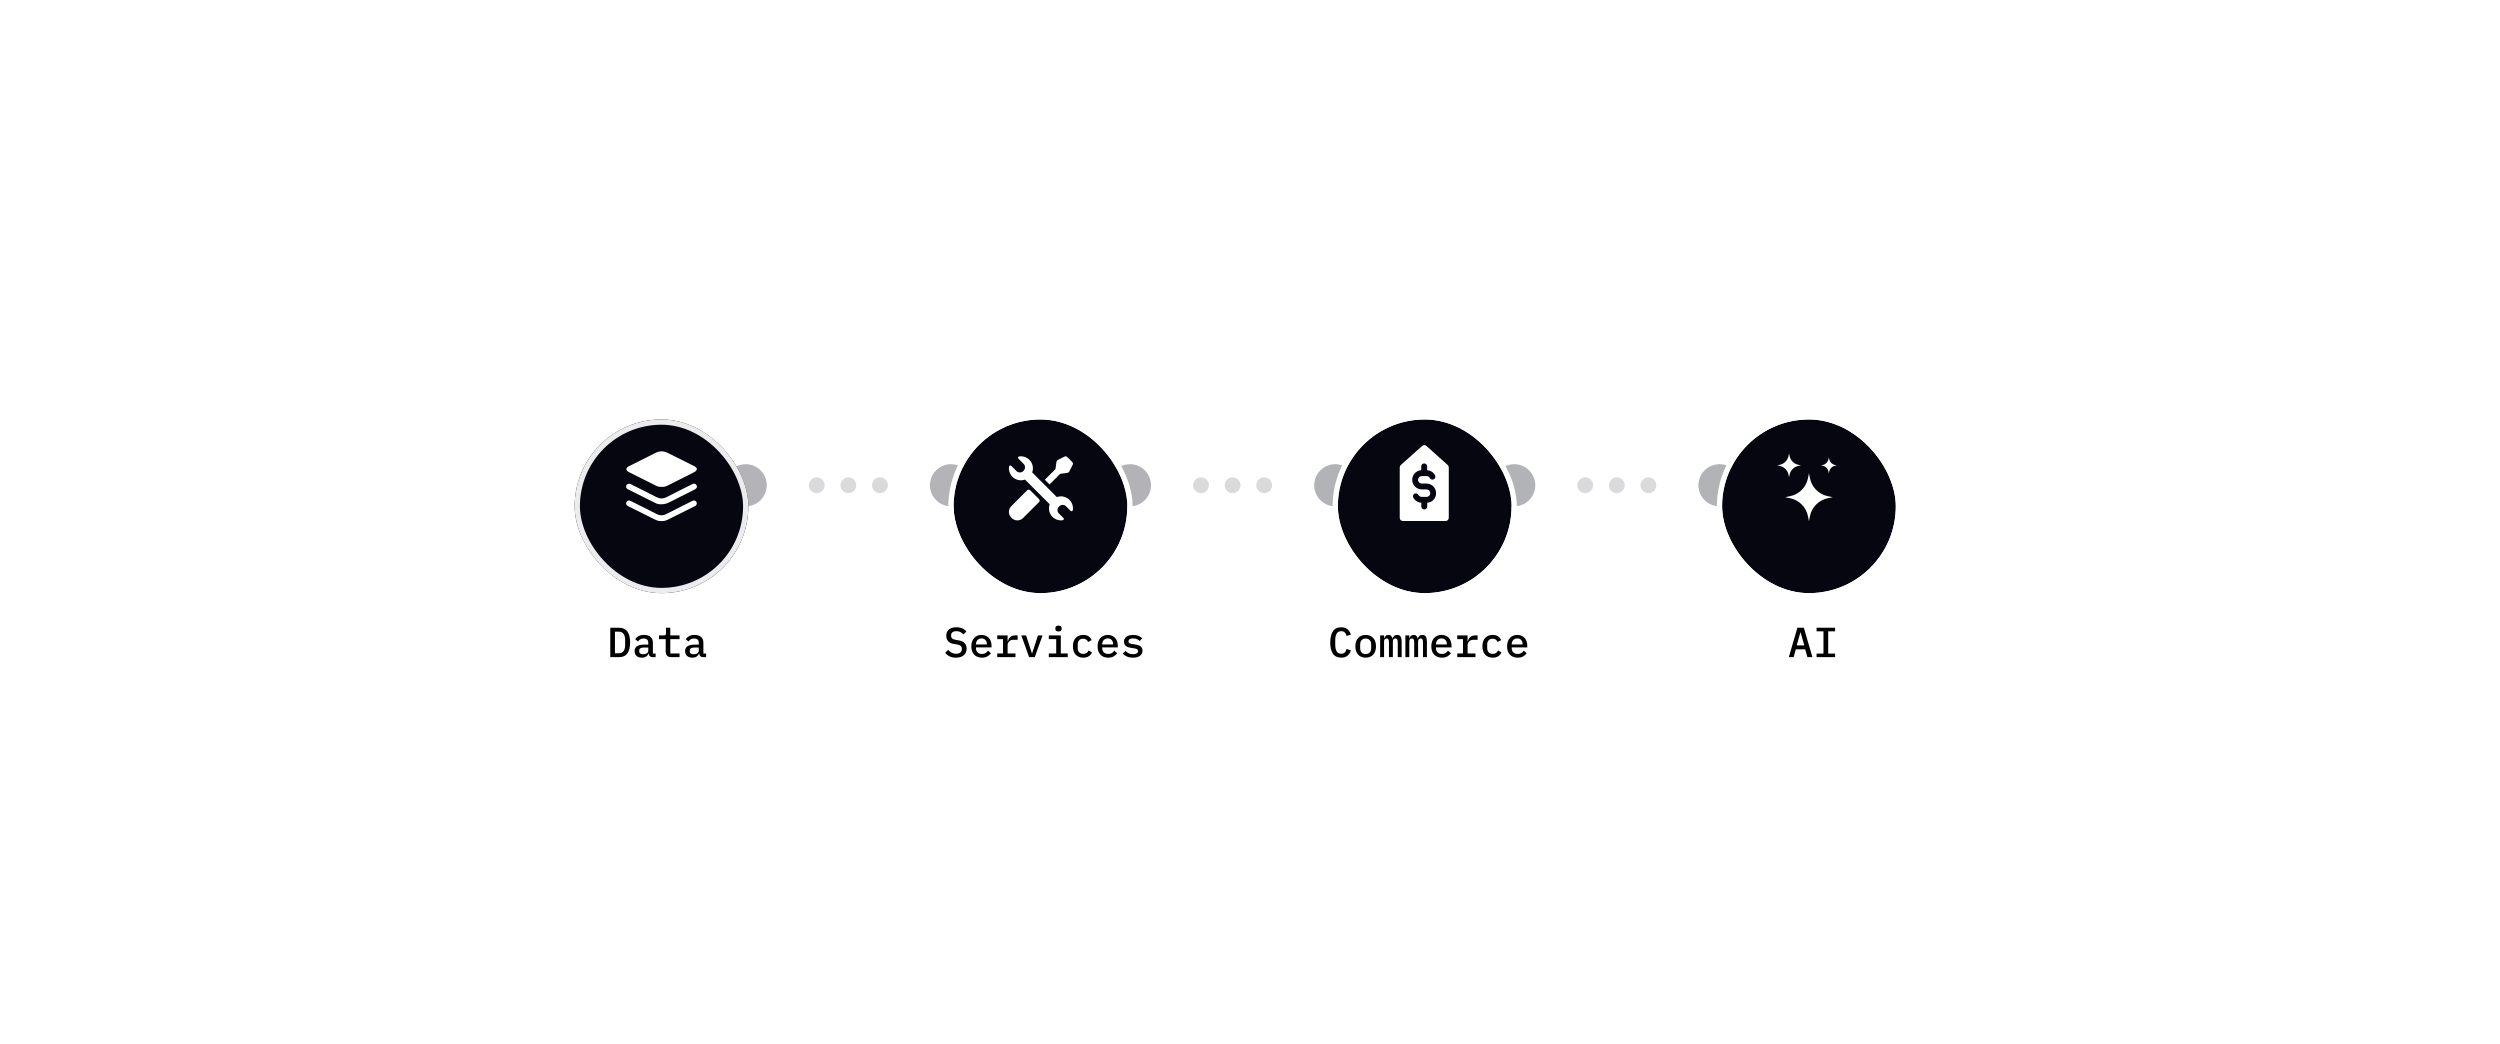 <svg width="1688" height="705" viewBox="0 0 1688 705" fill="none" xmlns="http://www.w3.org/2000/svg">
<path d="M412.059 423.867H417.973C420.513 423.867 422.39 424.711 423.603 426.398C424.835 428.085 425.451 430.549 425.451 433.79C425.451 437.031 424.835 439.496 423.603 441.182C422.39 442.869 420.513 443.713 417.973 443.713H412.059V423.867ZM417.774 441.097C419.234 441.097 420.314 440.614 421.015 439.647C421.736 438.662 422.096 437.259 422.096 435.439V432.141C422.096 430.321 421.736 428.928 421.015 427.962C420.314 426.976 419.234 426.483 417.774 426.483H415.215V441.097H417.774ZM440.764 443.713C439.873 443.713 439.201 443.485 438.746 443.031C438.31 442.576 438.044 441.979 437.95 441.239H437.807C437.523 442.13 437.002 442.822 436.244 443.315C435.504 443.808 434.557 444.054 433.4 444.054C431.903 444.054 430.709 443.666 429.818 442.888C428.927 442.092 428.482 441.002 428.482 439.619C428.482 438.197 429.003 437.117 430.046 436.377C431.107 435.619 432.728 435.24 434.907 435.24H437.722V434.103C437.722 432.113 436.67 431.118 434.566 431.118C433.618 431.118 432.851 431.307 432.263 431.686C431.676 432.046 431.183 432.53 430.785 433.136L428.937 431.629C429.354 430.833 430.055 430.151 431.041 429.582C432.026 428.995 433.296 428.701 434.85 428.701C436.708 428.701 438.168 429.146 439.229 430.037C440.29 430.928 440.821 432.217 440.821 433.904V441.268H442.669V443.713H440.764ZM434.282 441.78C435.286 441.78 436.111 441.552 436.755 441.097C437.4 440.642 437.722 440.055 437.722 439.334V437.202H434.964C432.728 437.202 431.609 437.875 431.609 439.221V439.789C431.609 440.453 431.846 440.955 432.32 441.296C432.794 441.618 433.448 441.78 434.282 441.78ZM453.235 443.713C451.946 443.713 450.998 443.372 450.392 442.689C449.785 441.988 449.482 441.088 449.482 439.988V431.544H444.961V429.042H448.174C448.724 429.042 449.112 428.938 449.34 428.729C449.567 428.502 449.681 428.104 449.681 427.535V423.867H452.581V429.042H458.836V431.544H452.581V441.211H458.836V443.713H453.235ZM474.86 443.713C473.969 443.713 473.297 443.485 472.842 443.031C472.406 442.576 472.14 441.979 472.046 441.239H471.903C471.619 442.13 471.098 442.822 470.34 443.315C469.6 443.808 468.653 444.054 467.496 444.054C465.999 444.054 464.805 443.666 463.914 442.888C463.023 442.092 462.578 441.002 462.578 439.619C462.578 438.197 463.099 437.117 464.142 436.377C465.203 435.619 466.824 435.24 469.003 435.24H471.818V434.103C471.818 432.113 470.766 431.118 468.662 431.118C467.714 431.118 466.947 431.307 466.359 431.686C465.772 432.046 465.279 432.53 464.881 433.136L463.033 431.629C463.45 430.833 464.151 430.151 465.137 429.582C466.122 428.995 467.392 428.701 468.946 428.701C470.804 428.701 472.264 429.146 473.325 430.037C474.386 430.928 474.917 432.217 474.917 433.904V441.268H476.765V443.713H474.86ZM468.378 441.78C469.382 441.78 470.207 441.552 470.851 441.097C471.496 440.642 471.818 440.055 471.818 439.334V437.202H469.06C466.824 437.202 465.705 437.875 465.705 439.221V439.789C465.705 440.453 465.942 440.955 466.416 441.296C466.89 441.618 467.544 441.78 468.378 441.78Z" fill="black"/>
<path d="M645.445 444.054C643.721 444.054 642.271 443.751 641.095 443.144C639.92 442.538 638.953 441.732 638.195 440.728L640.242 438.766C641.001 439.676 641.806 440.348 642.659 440.784C643.512 441.201 644.479 441.41 645.559 441.41C646.81 441.41 647.767 441.126 648.431 440.557C649.113 439.988 649.454 439.173 649.454 438.112C649.454 437.259 649.208 436.605 648.715 436.15C648.222 435.676 647.379 435.335 646.185 435.126L644.024 434.785C643.076 434.634 642.28 434.387 641.636 434.046C640.991 433.686 640.47 433.269 640.072 432.795C639.674 432.302 639.38 431.762 639.19 431.174C639.02 430.568 638.935 429.933 638.935 429.27C638.935 427.393 639.541 425.971 640.754 425.005C641.967 424.019 643.635 423.526 645.758 423.526C647.331 423.526 648.668 423.782 649.767 424.294C650.885 424.787 651.786 425.488 652.468 426.398L650.478 428.388C649.928 427.725 649.274 427.194 648.516 426.796C647.777 426.379 646.858 426.17 645.758 426.17C644.583 426.17 643.683 426.426 643.057 426.938C642.451 427.431 642.147 428.161 642.147 429.127C642.147 429.942 642.384 430.587 642.858 431.061C643.351 431.516 644.213 431.847 645.445 432.056L647.549 432.425C649.331 432.748 650.629 433.402 651.445 434.387C652.26 435.354 652.667 436.539 652.667 437.941C652.667 438.851 652.506 439.685 652.184 440.443C651.88 441.201 651.416 441.846 650.791 442.377C650.184 442.907 649.426 443.324 648.516 443.628C647.625 443.912 646.602 444.054 645.445 444.054ZM662.977 444.054C661.858 444.054 660.854 443.874 659.963 443.514C659.072 443.154 658.323 442.642 657.717 441.979C657.11 441.315 656.646 440.519 656.324 439.59C656.001 438.643 655.84 437.581 655.84 436.406C655.84 435.231 656.001 434.169 656.324 433.222C656.665 432.274 657.129 431.468 657.717 430.805C658.323 430.122 659.053 429.601 659.906 429.241C660.759 428.881 661.707 428.701 662.749 428.701C663.773 428.701 664.702 428.881 665.536 429.241C666.37 429.582 667.08 430.075 667.668 430.72C668.256 431.364 668.701 432.132 669.004 433.023C669.327 433.913 669.488 434.899 669.488 435.979V437.145H658.968V437.628C658.968 438.785 659.328 439.732 660.048 440.472C660.769 441.192 661.764 441.552 663.034 441.552C663.981 441.552 664.787 441.353 665.45 440.955C666.133 440.538 666.682 439.988 667.099 439.306L669.033 441.012C668.54 441.865 667.782 442.585 666.758 443.173C665.754 443.76 664.493 444.054 662.977 444.054ZM662.749 431.061C662.2 431.061 661.688 431.155 661.214 431.345C660.759 431.535 660.361 431.809 660.02 432.17C659.698 432.511 659.442 432.918 659.252 433.392C659.063 433.866 658.968 434.387 658.968 434.956V435.155H666.332V434.871C666.332 433.714 666 432.795 665.337 432.113C664.692 431.411 663.83 431.061 662.749 431.061ZM673.343 441.211H677.238V431.544H673.343V429.042H680.338V432.937H680.508C680.641 432.425 680.83 431.933 681.077 431.459C681.323 430.985 681.636 430.577 682.015 430.236C682.394 429.876 682.858 429.592 683.408 429.383C683.958 429.156 684.602 429.042 685.342 429.042H687.104V431.999H684.204C683.067 431.999 682.138 432.34 681.418 433.023C680.698 433.686 680.338 434.586 680.338 435.724V441.211H685.654V443.713H673.343V441.211ZM694.855 443.713L689.595 429.042H692.808L694.827 435.24L696.732 441.126H696.902L698.807 435.24L700.826 429.042H703.925L698.665 443.713H694.855ZM714.718 426.369C713.922 426.369 713.363 426.208 713.04 425.886C712.737 425.564 712.585 425.166 712.585 424.692V424.095C712.585 423.621 712.737 423.223 713.04 422.901C713.363 422.579 713.912 422.417 714.689 422.417C715.485 422.417 716.035 422.579 716.338 422.901C716.661 423.223 716.822 423.621 716.822 424.095V424.692C716.822 425.166 716.661 425.564 716.338 425.886C716.035 426.208 715.495 426.369 714.718 426.369ZM708.15 441.211H713.154V431.544H708.15V429.042H716.253V441.211H720.944V443.713H708.15V441.211ZM731.396 444.054C730.297 444.054 729.311 443.874 728.439 443.514C727.586 443.154 726.857 442.642 726.25 441.979C725.662 441.315 725.208 440.51 724.885 439.562C724.582 438.614 724.43 437.553 724.43 436.377C724.43 435.202 724.582 434.141 724.885 433.193C725.208 432.245 725.662 431.44 726.25 430.776C726.857 430.113 727.586 429.601 728.439 429.241C729.311 428.881 730.287 428.701 731.368 428.701C732.884 428.701 734.097 429.023 735.007 429.668C735.936 430.312 736.628 431.146 737.083 432.17L734.666 433.477C734.4 432.795 733.993 432.255 733.443 431.857C732.913 431.459 732.221 431.26 731.368 431.26C730.193 431.26 729.283 431.62 728.638 432.34C727.994 433.041 727.672 433.98 727.672 435.155V437.6C727.672 438.756 727.994 439.695 728.638 440.415C729.283 441.135 730.212 441.495 731.425 441.495C732.334 441.495 733.074 441.287 733.642 440.87C734.23 440.453 734.694 439.884 735.035 439.164L737.31 440.557C736.836 441.581 736.116 442.424 735.149 443.087C734.183 443.732 732.932 444.054 731.396 444.054ZM748.217 444.054C747.098 444.054 746.094 443.874 745.203 443.514C744.312 443.154 743.563 442.642 742.957 441.979C742.35 441.315 741.886 440.519 741.564 439.59C741.241 438.643 741.08 437.581 741.08 436.406C741.08 435.231 741.241 434.169 741.564 433.222C741.905 432.274 742.369 431.468 742.957 430.805C743.563 430.122 744.293 429.601 745.146 429.241C745.999 428.881 746.947 428.701 747.989 428.701C749.013 428.701 749.942 428.881 750.776 429.241C751.61 429.582 752.32 430.075 752.908 430.72C753.496 431.364 753.941 432.132 754.244 433.023C754.567 433.913 754.728 434.899 754.728 435.979V437.145H744.208V437.628C744.208 438.785 744.568 439.732 745.288 440.472C746.009 441.192 747.004 441.552 748.274 441.552C749.221 441.552 750.027 441.353 750.69 440.955C751.373 440.538 751.922 439.988 752.339 439.306L754.273 441.012C753.78 441.865 753.022 442.585 751.998 443.173C750.994 443.76 749.733 444.054 748.217 444.054ZM747.989 431.061C747.44 431.061 746.928 431.155 746.454 431.345C745.999 431.535 745.601 431.809 745.26 432.17C744.938 432.511 744.682 432.918 744.492 433.392C744.303 433.866 744.208 434.387 744.208 434.956V435.155H751.572V434.871C751.572 433.714 751.24 432.795 750.577 432.113C749.932 431.411 749.07 431.061 747.989 431.061ZM764.98 444.054C763.388 444.054 762.014 443.798 760.858 443.286C759.721 442.775 758.801 442.092 758.1 441.239L760.005 439.533C760.649 440.235 761.37 440.775 762.166 441.154C762.981 441.514 763.938 441.694 765.037 441.694C766.042 441.694 766.847 441.524 767.454 441.182C768.079 440.841 768.392 440.311 768.392 439.59C768.392 439.287 768.335 439.031 768.222 438.823C768.108 438.614 767.947 438.444 767.738 438.311C767.53 438.178 767.283 438.074 766.999 437.998C766.734 437.922 766.449 437.865 766.146 437.828L763.815 437.458C763.246 437.382 762.668 437.259 762.08 437.088C761.493 436.918 760.962 436.681 760.488 436.377C760.033 436.055 759.654 435.648 759.351 435.155C759.067 434.662 758.924 434.037 758.924 433.278C758.924 431.781 759.493 430.644 760.63 429.867C761.787 429.089 763.303 428.701 765.179 428.701C766.544 428.701 767.719 428.909 768.705 429.326C769.71 429.724 770.544 430.284 771.207 431.004L769.473 432.823C769.094 432.388 768.553 431.989 767.852 431.629C767.151 431.25 766.222 431.061 765.066 431.061C763 431.061 761.967 431.715 761.967 433.023C761.967 433.648 762.185 434.084 762.621 434.33C763.075 434.558 763.606 434.709 764.213 434.785L766.544 435.155C767.132 435.25 767.71 435.373 768.279 435.525C768.866 435.676 769.387 435.913 769.842 436.235C770.316 436.539 770.695 436.937 770.98 437.429C771.283 437.922 771.434 438.548 771.434 439.306C771.434 440.784 770.856 441.95 769.7 442.803C768.563 443.637 766.99 444.054 764.98 444.054Z" fill="black"/>
<path d="M905.625 444.054C903.104 444.054 901.228 443.163 899.996 441.381C898.783 439.6 898.176 437.069 898.176 433.79C898.176 430.511 898.783 427.981 899.996 426.199C901.228 424.417 903.104 423.526 905.625 423.526C906.592 423.526 907.426 423.659 908.127 423.924C908.847 424.171 909.464 424.521 909.975 424.976C910.487 425.412 910.914 425.934 911.255 426.54C911.615 427.128 911.909 427.763 912.136 428.445L909.264 429.412C909.113 428.957 908.942 428.53 908.753 428.132C908.563 427.734 908.326 427.393 908.042 427.109C907.758 426.824 907.416 426.597 907.018 426.426C906.639 426.256 906.165 426.17 905.597 426.17C904.194 426.17 903.171 426.711 902.526 427.791C901.882 428.853 901.559 430.293 901.559 432.113V435.468C901.559 437.287 901.882 438.737 902.526 439.818C903.171 440.879 904.194 441.41 905.597 441.41C906.165 441.41 906.639 441.325 907.018 441.154C907.416 440.983 907.758 440.756 908.042 440.472C908.326 440.187 908.563 439.846 908.753 439.448C908.942 439.05 909.113 438.624 909.264 438.169L912.136 439.135C911.909 439.818 911.615 440.462 911.255 441.069C910.914 441.656 910.487 442.178 909.975 442.632C909.464 443.068 908.847 443.419 908.127 443.684C907.426 443.931 906.592 444.054 905.625 444.054ZM922.105 444.054C921.024 444.054 920.048 443.874 919.176 443.514C918.323 443.154 917.593 442.642 916.987 441.979C916.399 441.315 915.944 440.51 915.622 439.562C915.3 438.614 915.139 437.553 915.139 436.377C915.139 435.202 915.3 434.141 915.622 433.193C915.944 432.245 916.399 431.44 916.987 430.776C917.593 430.113 918.323 429.601 919.176 429.241C920.048 428.881 921.024 428.701 922.105 428.701C923.185 428.701 924.152 428.881 925.005 429.241C925.877 429.601 926.606 430.113 927.194 430.776C927.8 431.44 928.265 432.245 928.587 433.193C928.909 434.141 929.07 435.202 929.07 436.377C929.07 437.553 928.909 438.614 928.587 439.562C928.265 440.51 927.8 441.315 927.194 441.979C926.606 442.642 925.877 443.154 925.005 443.514C924.152 443.874 923.185 444.054 922.105 444.054ZM922.105 441.609C923.242 441.609 924.142 441.268 924.806 440.585C925.488 439.884 925.829 438.851 925.829 437.486V435.269C925.829 433.904 925.488 432.88 924.806 432.198C924.142 431.497 923.242 431.146 922.105 431.146C920.967 431.146 920.057 431.497 919.375 432.198C918.712 432.88 918.38 433.904 918.38 435.269V437.486C918.38 438.851 918.712 439.884 919.375 440.585C920.057 441.268 920.967 441.609 922.105 441.609ZM931.874 443.713V429.042H934.518V430.947H934.66C934.888 430.321 935.21 429.791 935.627 429.355C936.063 428.919 936.679 428.701 937.475 428.701C938.252 428.701 938.849 428.919 939.266 429.355C939.702 429.772 939.977 430.35 940.091 431.089H940.205C940.47 430.426 940.84 429.867 941.313 429.412C941.787 428.938 942.47 428.701 943.36 428.701C944.498 428.701 945.284 429.099 945.72 429.895C946.175 430.691 946.403 431.857 946.403 433.392V443.713H943.759V433.79C943.759 432.767 943.635 432.065 943.389 431.686C943.142 431.288 942.744 431.089 942.195 431.089C941.702 431.089 941.285 431.26 940.944 431.601C940.622 431.923 940.46 432.416 940.46 433.079V443.713H937.816V433.79C937.816 432.767 937.693 432.065 937.447 431.686C937.219 431.288 936.831 431.089 936.281 431.089C935.769 431.089 935.343 431.26 935.002 431.601C934.679 431.923 934.518 432.416 934.518 433.079V443.713H931.874ZM948.922 443.713V429.042H951.566V430.947H951.708C951.936 430.321 952.258 429.791 952.675 429.355C953.111 428.919 953.727 428.701 954.523 428.701C955.3 428.701 955.897 428.919 956.314 429.355C956.75 429.772 957.025 430.35 957.139 431.089H957.253C957.518 430.426 957.888 429.867 958.361 429.412C958.835 428.938 959.518 428.701 960.408 428.701C961.546 428.701 962.332 429.099 962.768 429.895C963.223 430.691 963.451 431.857 963.451 433.392V443.713H960.807V433.79C960.807 432.767 960.683 432.065 960.437 431.686C960.19 431.288 959.792 431.089 959.243 431.089C958.75 431.089 958.333 431.26 957.992 431.601C957.67 431.923 957.508 432.416 957.508 433.079V443.713H954.864V433.79C954.864 432.767 954.741 432.065 954.495 431.686C954.267 431.288 953.879 431.089 953.329 431.089C952.817 431.089 952.391 431.26 952.05 431.601C951.727 431.923 951.566 432.416 951.566 433.079V443.713H948.922ZM973.561 444.054C972.443 444.054 971.438 443.874 970.548 443.514C969.657 443.154 968.908 442.642 968.301 441.979C967.695 441.315 967.23 440.519 966.908 439.59C966.586 438.643 966.425 437.581 966.425 436.406C966.425 435.231 966.586 434.169 966.908 433.222C967.249 432.274 967.714 431.468 968.301 430.805C968.908 430.122 969.638 429.601 970.491 429.241C971.344 428.881 972.291 428.701 973.334 428.701C974.357 428.701 975.286 428.881 976.12 429.241C976.954 429.582 977.665 430.075 978.253 430.72C978.84 431.364 979.286 432.132 979.589 433.023C979.911 433.913 980.072 434.899 980.072 435.979V437.145H969.552V437.628C969.552 438.785 969.913 439.732 970.633 440.472C971.353 441.192 972.348 441.552 973.618 441.552C974.566 441.552 975.371 441.353 976.035 440.955C976.717 440.538 977.267 439.988 977.684 439.306L979.617 441.012C979.124 441.865 978.366 442.585 977.343 443.173C976.338 443.76 975.078 444.054 973.561 444.054ZM973.334 431.061C972.784 431.061 972.272 431.155 971.799 431.345C971.344 431.535 970.946 431.809 970.604 432.17C970.282 432.511 970.026 432.918 969.837 433.392C969.647 433.866 969.552 434.387 969.552 434.956V435.155H976.916V434.871C976.916 433.714 976.585 432.795 975.921 432.113C975.277 431.411 974.414 431.061 973.334 431.061ZM983.928 441.211H987.823V431.544H983.928V429.042H990.922V432.937H991.093C991.225 432.425 991.415 431.933 991.661 431.459C991.908 430.985 992.22 430.577 992.6 430.236C992.979 429.876 993.443 429.592 993.993 429.383C994.542 429.156 995.187 429.042 995.926 429.042H997.689V431.999H994.789C993.651 431.999 992.723 432.34 992.002 433.023C991.282 433.686 990.922 434.586 990.922 435.724V441.211H996.239V443.713H983.928V441.211ZM1007.88 444.054C1006.79 444.054 1005.8 443.874 1004.93 443.514C1004.07 443.154 1003.35 442.642 1002.74 441.979C1002.15 441.315 1001.7 440.51 1001.37 439.562C1001.07 438.614 1000.92 437.553 1000.92 436.377C1000.92 435.202 1001.07 434.141 1001.37 433.193C1001.7 432.245 1002.15 431.44 1002.74 430.776C1003.35 430.113 1004.07 429.601 1004.93 429.241C1005.8 428.881 1006.78 428.701 1007.86 428.701C1009.37 428.701 1010.59 429.023 1011.5 429.668C1012.42 430.312 1013.12 431.146 1013.57 432.17L1011.15 433.477C1010.89 432.795 1010.48 432.255 1009.93 431.857C1009.4 431.459 1008.71 431.26 1007.86 431.26C1006.68 431.26 1005.77 431.62 1005.13 432.34C1004.48 433.041 1004.16 433.98 1004.16 435.155V437.6C1004.16 438.756 1004.48 439.695 1005.13 440.415C1005.77 441.135 1006.7 441.495 1007.91 441.495C1008.82 441.495 1009.56 441.287 1010.13 440.87C1010.72 440.453 1011.18 439.884 1011.52 439.164L1013.8 440.557C1013.32 441.581 1012.6 442.424 1011.64 443.087C1010.67 443.732 1009.42 444.054 1007.88 444.054ZM1024.71 444.054C1023.59 444.054 1022.58 443.874 1021.69 443.514C1020.8 443.154 1020.05 442.642 1019.45 441.979C1018.84 441.315 1018.37 440.519 1018.05 439.59C1017.73 438.643 1017.57 437.581 1017.57 436.406C1017.57 435.231 1017.73 434.169 1018.05 433.222C1018.39 432.274 1018.86 431.468 1019.45 430.805C1020.05 430.122 1020.78 429.601 1021.63 429.241C1022.49 428.881 1023.44 428.701 1024.48 428.701C1025.5 428.701 1026.43 428.881 1027.26 429.241C1028.1 429.582 1028.81 430.075 1029.4 430.72C1029.98 431.364 1030.43 432.132 1030.73 433.023C1031.06 433.913 1031.22 434.899 1031.22 435.979V437.145H1020.7V437.628C1020.7 438.785 1021.06 439.732 1021.78 440.472C1022.5 441.192 1023.49 441.552 1024.76 441.552C1025.71 441.552 1026.52 441.353 1027.18 440.955C1027.86 440.538 1028.41 439.988 1028.83 439.306L1030.76 441.012C1030.27 441.865 1029.51 442.585 1028.49 443.173C1027.48 443.76 1026.22 444.054 1024.71 444.054ZM1024.48 431.061C1023.93 431.061 1023.42 431.155 1022.94 431.345C1022.49 431.535 1022.09 431.809 1021.75 432.17C1021.43 432.511 1021.17 432.918 1020.98 433.392C1020.79 433.866 1020.7 434.387 1020.7 434.956V435.155H1028.06V434.871C1028.06 433.714 1027.73 432.795 1027.07 432.113C1026.42 431.411 1025.56 431.061 1024.48 431.061Z" fill="black"/>
<circle cx="503.504" cy="327.641" r="14.216" fill="#B4B4B8"/>
<g filter="url(#filter0_d_1310_16003)">
<rect x="388" y="269" width="117.281" height="117.281" rx="58.641" fill="#060611"/>
<rect x="389.777" y="270.777" width="113.727" height="113.727" rx="56.864" stroke="#ECECEE" stroke-width="3.554"/>
</g>
<path d="M446.702 328.723C445.284 328.857 444.069 328.52 442.853 327.912C436.911 324.941 430.969 321.97 424.959 318.931C424.486 318.729 424.014 318.459 423.676 318.121C422.663 317.243 422.663 316.23 423.676 315.42C424.081 315.083 424.621 314.812 425.161 314.542C430.969 311.638 436.843 308.735 442.651 305.764C445.352 304.413 448.053 304.413 450.754 305.764C456.561 308.668 462.368 311.571 468.243 314.475C468.58 314.677 468.986 314.812 469.323 315.082C470.944 316.095 470.876 317.378 469.256 318.459C468.918 318.729 468.58 318.864 468.243 319.067C462.368 321.97 456.493 324.941 450.619 327.912C449.403 328.52 448.12 328.925 446.702 328.723L446.702 328.723Z" fill="white"/>
<path d="M446.302 340.472C444.952 340.607 443.669 340.202 442.386 339.595C436.308 336.556 430.299 333.517 424.221 330.479C423.276 330.006 422.533 329.398 422.803 328.183C422.938 327.305 423.614 326.765 424.491 326.629C425.234 326.494 425.909 326.9 426.517 327.237C432.054 330.006 437.659 332.774 443.129 335.61C445.559 336.826 447.72 336.893 450.151 335.61C455.621 332.774 461.158 330.073 466.628 327.305C467.1 327.035 467.64 326.764 468.181 326.629C469.126 326.427 469.869 326.832 470.341 327.71C470.814 328.52 470.544 329.33 469.869 329.938C469.464 330.276 468.991 330.546 468.586 330.748C462.981 333.584 457.444 336.421 451.839 339.189C450.151 340.067 448.328 340.54 446.302 340.472H446.302Z" fill="white"/>
<path d="M446.706 351.817C445.085 351.952 443.6 351.479 442.114 350.736C436.307 347.833 430.567 344.997 424.76 342.093C424.287 341.823 423.747 341.553 423.342 341.215C422.666 340.607 422.531 339.797 423.004 338.987C423.544 338.176 424.22 337.704 425.232 338.041C425.705 338.176 426.178 338.446 426.65 338.649C432.187 341.418 437.792 344.186 443.262 347.022C445.558 348.238 447.718 348.238 450.014 347.022C455.687 344.118 461.359 341.283 467.031 338.446C467.841 338.041 468.584 337.636 469.462 338.176C470.677 338.852 470.812 340.54 469.732 341.418C469.327 341.755 468.854 341.958 468.381 342.16C462.709 344.996 456.97 347.833 451.297 350.669C449.947 351.411 448.394 351.952 446.706 351.817L446.706 351.817Z" fill="white"/>
<g opacity="0.5">
<circle cx="551.483" cy="327.641" r="5.331" fill="#060611" fill-opacity="0.3"/>
<circle cx="572.807" cy="327.641" r="5.331" fill="#060611" fill-opacity="0.3"/>
<circle cx="594.131" cy="327.641" r="5.331" fill="#060611" fill-opacity="0.3"/>
</g>
<circle cx="642.109" cy="327.641" r="14.216" fill="#B4B4B8"/>
<circle cx="762.945" cy="327.641" r="14.216" fill="#B3B3B7"/>
<g filter="url(#filter1_d_1310_16003)">
<rect x="643.886" y="269" width="117.281" height="117.281" rx="58.641" fill="#060611"/>
<rect x="642.109" y="267.223" width="120.835" height="120.835" rx="60.418" stroke="white" stroke-width="3.554"/>
</g>
<g clip-path="url(#clip0_1310_16003)">
<path d="M695.513 330.983C695.259 330.731 694.916 330.589 694.557 330.589C694.199 330.589 693.855 330.731 693.601 330.983L682.783 341.801C681.773 342.818 681.206 344.193 681.206 345.626C681.206 347.059 681.773 348.434 682.783 349.451L683.119 349.787V349.786C684.135 350.797 685.51 351.364 686.944 351.364C688.377 351.364 689.752 350.797 690.769 349.786L701.587 338.969C701.839 338.715 701.981 338.371 701.981 338.013C701.981 337.654 701.839 337.311 701.587 337.057L695.513 330.983Z" fill="white"/>
<path d="M708.673 327.087L715.83 319.931L720.742 319.25L720.742 319.25C721.269 319.177 721.728 318.851 721.969 318.376L724.278 313.845C724.434 313.539 724.489 313.191 724.435 312.852C724.382 312.512 724.222 312.198 723.979 311.955L720.618 308.595C720.375 308.352 720.061 308.192 719.722 308.138C719.383 308.084 719.035 308.14 718.728 308.296L714.197 310.604C713.723 310.846 713.397 311.304 713.324 311.831L712.643 316.743L705.486 323.9L708.673 327.087Z" fill="white"/>
<path d="M713.573 335.625L696.931 318.986C697.575 317.222 697.587 315.29 696.966 313.518C696.344 311.747 695.128 310.245 693.523 309.271C691.919 308.296 690.026 307.907 688.168 308.172C687.945 308.205 687.744 308.32 687.601 308.494C687.459 308.668 687.386 308.889 687.397 309.113C687.409 309.338 687.503 309.55 687.662 309.709L691.144 313.191C691.759 313.808 692.105 314.644 692.105 315.516C692.105 316.387 691.759 317.223 691.144 317.84L690.945 318.039C690.329 318.656 689.492 319.002 688.62 319.002C687.748 319.002 686.912 318.656 686.295 318.039L682.822 314.566C682.663 314.407 682.451 314.313 682.226 314.301C682.002 314.29 681.781 314.362 681.607 314.505C681.433 314.647 681.318 314.849 681.284 315.071C681.023 316.926 681.413 318.814 682.386 320.414C683.36 322.014 684.858 323.227 686.625 323.848C688.392 324.468 690.32 324.458 692.08 323.818L708.74 340.477C708.099 342.241 708.089 344.172 708.711 345.943C709.334 347.713 710.551 349.213 712.156 350.187C713.76 351.161 715.652 351.548 717.51 351.284C717.732 351.25 717.934 351.135 718.076 350.961C718.218 350.787 718.29 350.566 718.279 350.342C718.267 350.117 718.173 349.905 718.014 349.747L714.935 346.667V346.667C714.339 346.071 714.004 345.263 714.004 344.419C714.004 343.576 714.339 342.767 714.935 342.171L715.278 341.828V341.828C715.874 341.232 716.683 340.897 717.526 340.897C718.369 340.897 719.178 341.232 719.774 341.828L722.857 344.91C723.015 345.069 723.227 345.163 723.451 345.175C723.675 345.186 723.896 345.114 724.07 344.973C724.244 344.831 724.36 344.63 724.394 344.408C724.663 342.547 724.277 340.65 723.302 339.041C722.327 337.433 720.824 336.213 719.049 335.59C717.275 334.967 715.339 334.979 713.573 335.625L713.573 335.625Z" fill="white"/>
</g>
<g opacity="0.5">
<circle cx="810.924" cy="327.641" r="5.331" fill="#060611" fill-opacity="0.3"/>
<circle cx="832.247" cy="327.641" r="5.331" fill="#060611" fill-opacity="0.3"/>
<circle cx="853.571" cy="327.641" r="5.331" fill="#060611" fill-opacity="0.3"/>
</g>
<circle cx="901.55" cy="327.641" r="14.216" fill="#B2B3B7"/>
<circle cx="1022.39" cy="327.641" r="14.216" fill="#B2B3B7"/>
<g filter="url(#filter2_d_1310_16003)">
<rect x="903.327" y="269" width="117.281" height="117.281" rx="58.641" fill="#060611"/>
<rect x="901.55" y="267.223" width="120.835" height="120.835" rx="60.418" stroke="white" stroke-width="3.554"/>
</g>
<path d="M977.513 313.988L963.113 301.099C962.304 300.343 961.064 300.343 960.255 301.099L945.801 313.988C945.37 314.42 945.1 314.959 945.1 315.606V349.637C945.1 350.823 946.071 351.794 947.257 351.794H976.057C977.243 351.794 978.214 350.823 978.214 349.637V315.606C978.214 315.013 977.944 314.42 977.513 313.988ZM963.652 339.444V341.979C963.652 343.057 962.79 343.974 961.657 343.974C960.525 343.974 959.662 343.111 959.662 341.979V339.444C957.397 339.336 955.347 338.042 954.269 335.992C953.783 335.021 954.107 333.835 955.078 333.35C956.048 332.864 957.235 333.188 957.72 334.159C958.152 334.967 959.069 335.507 959.985 335.507H963.167C964.569 335.507 965.702 334.374 965.702 332.972C965.702 332.271 965.432 331.678 964.947 331.192C964.461 330.707 963.814 330.437 963.167 330.437H959.985C956.426 330.437 953.513 327.525 953.513 323.965C953.513 322.24 954.214 320.622 955.401 319.381C956.533 318.249 958.044 317.601 959.608 317.494V314.905C959.608 313.826 960.47 312.909 961.603 312.909C962.736 312.909 963.598 313.772 963.598 314.905V317.494C965.863 317.601 967.859 318.896 968.938 320.891C969.477 321.862 969.099 323.049 968.129 323.588C967.158 324.127 965.971 323.75 965.432 322.779C965.001 321.916 964.138 321.431 963.167 321.431H959.985C959.338 321.431 958.637 321.7 958.205 322.186C957.72 322.671 957.45 323.318 957.45 323.966C957.45 325.368 958.583 326.5 959.985 326.5H963.167C964.893 326.5 966.51 327.202 967.751 328.388C968.991 329.628 969.639 331.246 969.639 332.972C969.747 336.424 967.05 339.228 963.652 339.444Z" fill="white"/>
<g opacity="0.5">
<circle cx="1070.36" cy="327.641" r="5.331" fill="#060611" fill-opacity="0.3"/>
<circle cx="1091.69" cy="327.641" r="5.331" fill="#060611" fill-opacity="0.3"/>
<circle cx="1113.01" cy="327.641" r="5.331" fill="#060611" fill-opacity="0.3"/>
</g>
<circle cx="1160.99" cy="327.641" r="14.216" fill="#B2B3B7"/>
<g filter="url(#filter3_d_1310_16003)">
<rect x="1162.77" y="269" width="117.281" height="117.281" rx="58.641" fill="#060611"/>
<rect x="1160.99" y="267.223" width="120.835" height="120.835" rx="60.418" stroke="white" stroke-width="3.554"/>
</g>
<path d="M1220.74 322.897L1221.41 319.579L1222.07 322.897C1223.3 329.026 1228.09 333.816 1234.22 335.042L1237.53 335.705L1234.22 336.369C1228.09 337.595 1223.3 342.385 1222.07 348.514L1221.41 351.832L1220.74 348.514C1219.52 342.385 1214.73 337.595 1208.6 336.369L1205.28 335.705L1208.6 335.042C1214.73 333.816 1219.52 329.026 1220.74 322.897Z" fill="white"/>
<path d="M1207.64 307.799L1207.97 306.14L1208.3 307.799C1208.91 310.863 1211.31 313.258 1214.37 313.871L1216.03 314.202L1214.37 314.534C1211.31 315.147 1208.91 317.542 1208.3 320.606L1207.97 322.265L1207.64 320.606C1207.03 317.542 1204.63 315.147 1201.57 314.534L1199.91 314.202L1201.57 313.871C1204.63 313.258 1207.03 310.863 1207.64 307.799Z" fill="white"/>
<path d="M1234.63 309.933L1234.85 308.827L1235.07 309.933C1235.48 311.976 1237.07 313.573 1239.12 313.981L1240.22 314.203L1239.12 314.424C1237.07 314.832 1235.48 316.429 1235.07 318.472L1234.85 319.578L1234.63 318.472C1234.22 316.429 1232.62 314.832 1230.58 314.424L1229.47 314.203L1230.58 313.981C1232.62 313.573 1234.22 311.976 1234.63 309.933Z" fill="white"/>
<path d="M1220.36 443.713L1218.86 438.425H1212.54L1211.04 443.713H1207.8L1213.6 423.867H1217.95L1223.75 443.713H1220.36ZM1215.81 427.08H1215.59L1213.14 435.78H1218.26L1215.81 427.08ZM1226.55 443.713V441.296H1231.21V426.284H1226.55V423.867H1239.06V426.284H1234.4V441.296H1239.06V443.713H1226.55Z" fill="black"/>
<defs>
<filter id="filter0_d_1310_16003" x="373.784" y="269" width="145.713" height="145.713" filterUnits="userSpaceOnUse" color-interpolation-filters="sRGB">
<feFlood flood-opacity="0" result="BackgroundImageFix"/>
<feColorMatrix in="SourceAlpha" type="matrix" values="0 0 0 0 0 0 0 0 0 0 0 0 0 0 0 0 0 0 127 0" result="hardAlpha"/>
<feOffset dy="14.216"/>
<feGaussianBlur stdDeviation="7.108"/>
<feComposite in2="hardAlpha" operator="out"/>
<feColorMatrix type="matrix" values="0 0 0 0 0.004 0 0 0 0 0.086 0 0 0 0 0.153 0 0 0 0.06 0"/>
<feBlend mode="normal" in2="BackgroundImageFix" result="effect1_dropShadow_1310_16003"/>
<feBlend mode="normal" in="SourceGraphic" in2="effect1_dropShadow_1310_16003" result="shape"/>
</filter>
<filter id="filter1_d_1310_16003" x="626.117" y="265.446" width="152.821" height="152.821" filterUnits="userSpaceOnUse" color-interpolation-filters="sRGB">
<feFlood flood-opacity="0" result="BackgroundImageFix"/>
<feColorMatrix in="SourceAlpha" type="matrix" values="0 0 0 0 0 0 0 0 0 0 0 0 0 0 0 0 0 0 127 0" result="hardAlpha"/>
<feOffset dy="14.216"/>
<feGaussianBlur stdDeviation="7.108"/>
<feComposite in2="hardAlpha" operator="out"/>
<feColorMatrix type="matrix" values="0 0 0 0 0.004 0 0 0 0 0.086 0 0 0 0 0.153 0 0 0 0.06 0"/>
<feBlend mode="normal" in2="BackgroundImageFix" result="effect1_dropShadow_1310_16003"/>
<feBlend mode="normal" in="SourceGraphic" in2="effect1_dropShadow_1310_16003" result="shape"/>
</filter>
<filter id="filter2_d_1310_16003" x="885.557" y="265.446" width="152.821" height="152.821" filterUnits="userSpaceOnUse" color-interpolation-filters="sRGB">
<feFlood flood-opacity="0" result="BackgroundImageFix"/>
<feColorMatrix in="SourceAlpha" type="matrix" values="0 0 0 0 0 0 0 0 0 0 0 0 0 0 0 0 0 0 127 0" result="hardAlpha"/>
<feOffset dy="14.216"/>
<feGaussianBlur stdDeviation="7.108"/>
<feComposite in2="hardAlpha" operator="out"/>
<feColorMatrix type="matrix" values="0 0 0 0 0.004 0 0 0 0 0.086 0 0 0 0 0.153 0 0 0 0.06 0"/>
<feBlend mode="normal" in2="BackgroundImageFix" result="effect1_dropShadow_1310_16003"/>
<feBlend mode="normal" in="SourceGraphic" in2="effect1_dropShadow_1310_16003" result="shape"/>
</filter>
<filter id="filter3_d_1310_16003" x="1145" y="265.446" width="152.821" height="152.821" filterUnits="userSpaceOnUse" color-interpolation-filters="sRGB">
<feFlood flood-opacity="0" result="BackgroundImageFix"/>
<feColorMatrix in="SourceAlpha" type="matrix" values="0 0 0 0 0 0 0 0 0 0 0 0 0 0 0 0 0 0 127 0" result="hardAlpha"/>
<feOffset dy="14.216"/>
<feGaussianBlur stdDeviation="7.108"/>
<feComposite in2="hardAlpha" operator="out"/>
<feColorMatrix type="matrix" values="0 0 0 0 0.004 0 0 0 0 0.086 0 0 0 0 0.153 0 0 0 0.06 0"/>
<feBlend mode="normal" in2="BackgroundImageFix" result="effect1_dropShadow_1310_16003"/>
<feBlend mode="normal" in="SourceGraphic" in2="effect1_dropShadow_1310_16003" result="shape"/>
</filter>
<clipPath id="clip0_1310_16003">
<rect width="43.272" height="43.272" fill="white" transform="translate(681.203 308.094)"/>
</clipPath>
</defs>
</svg>
